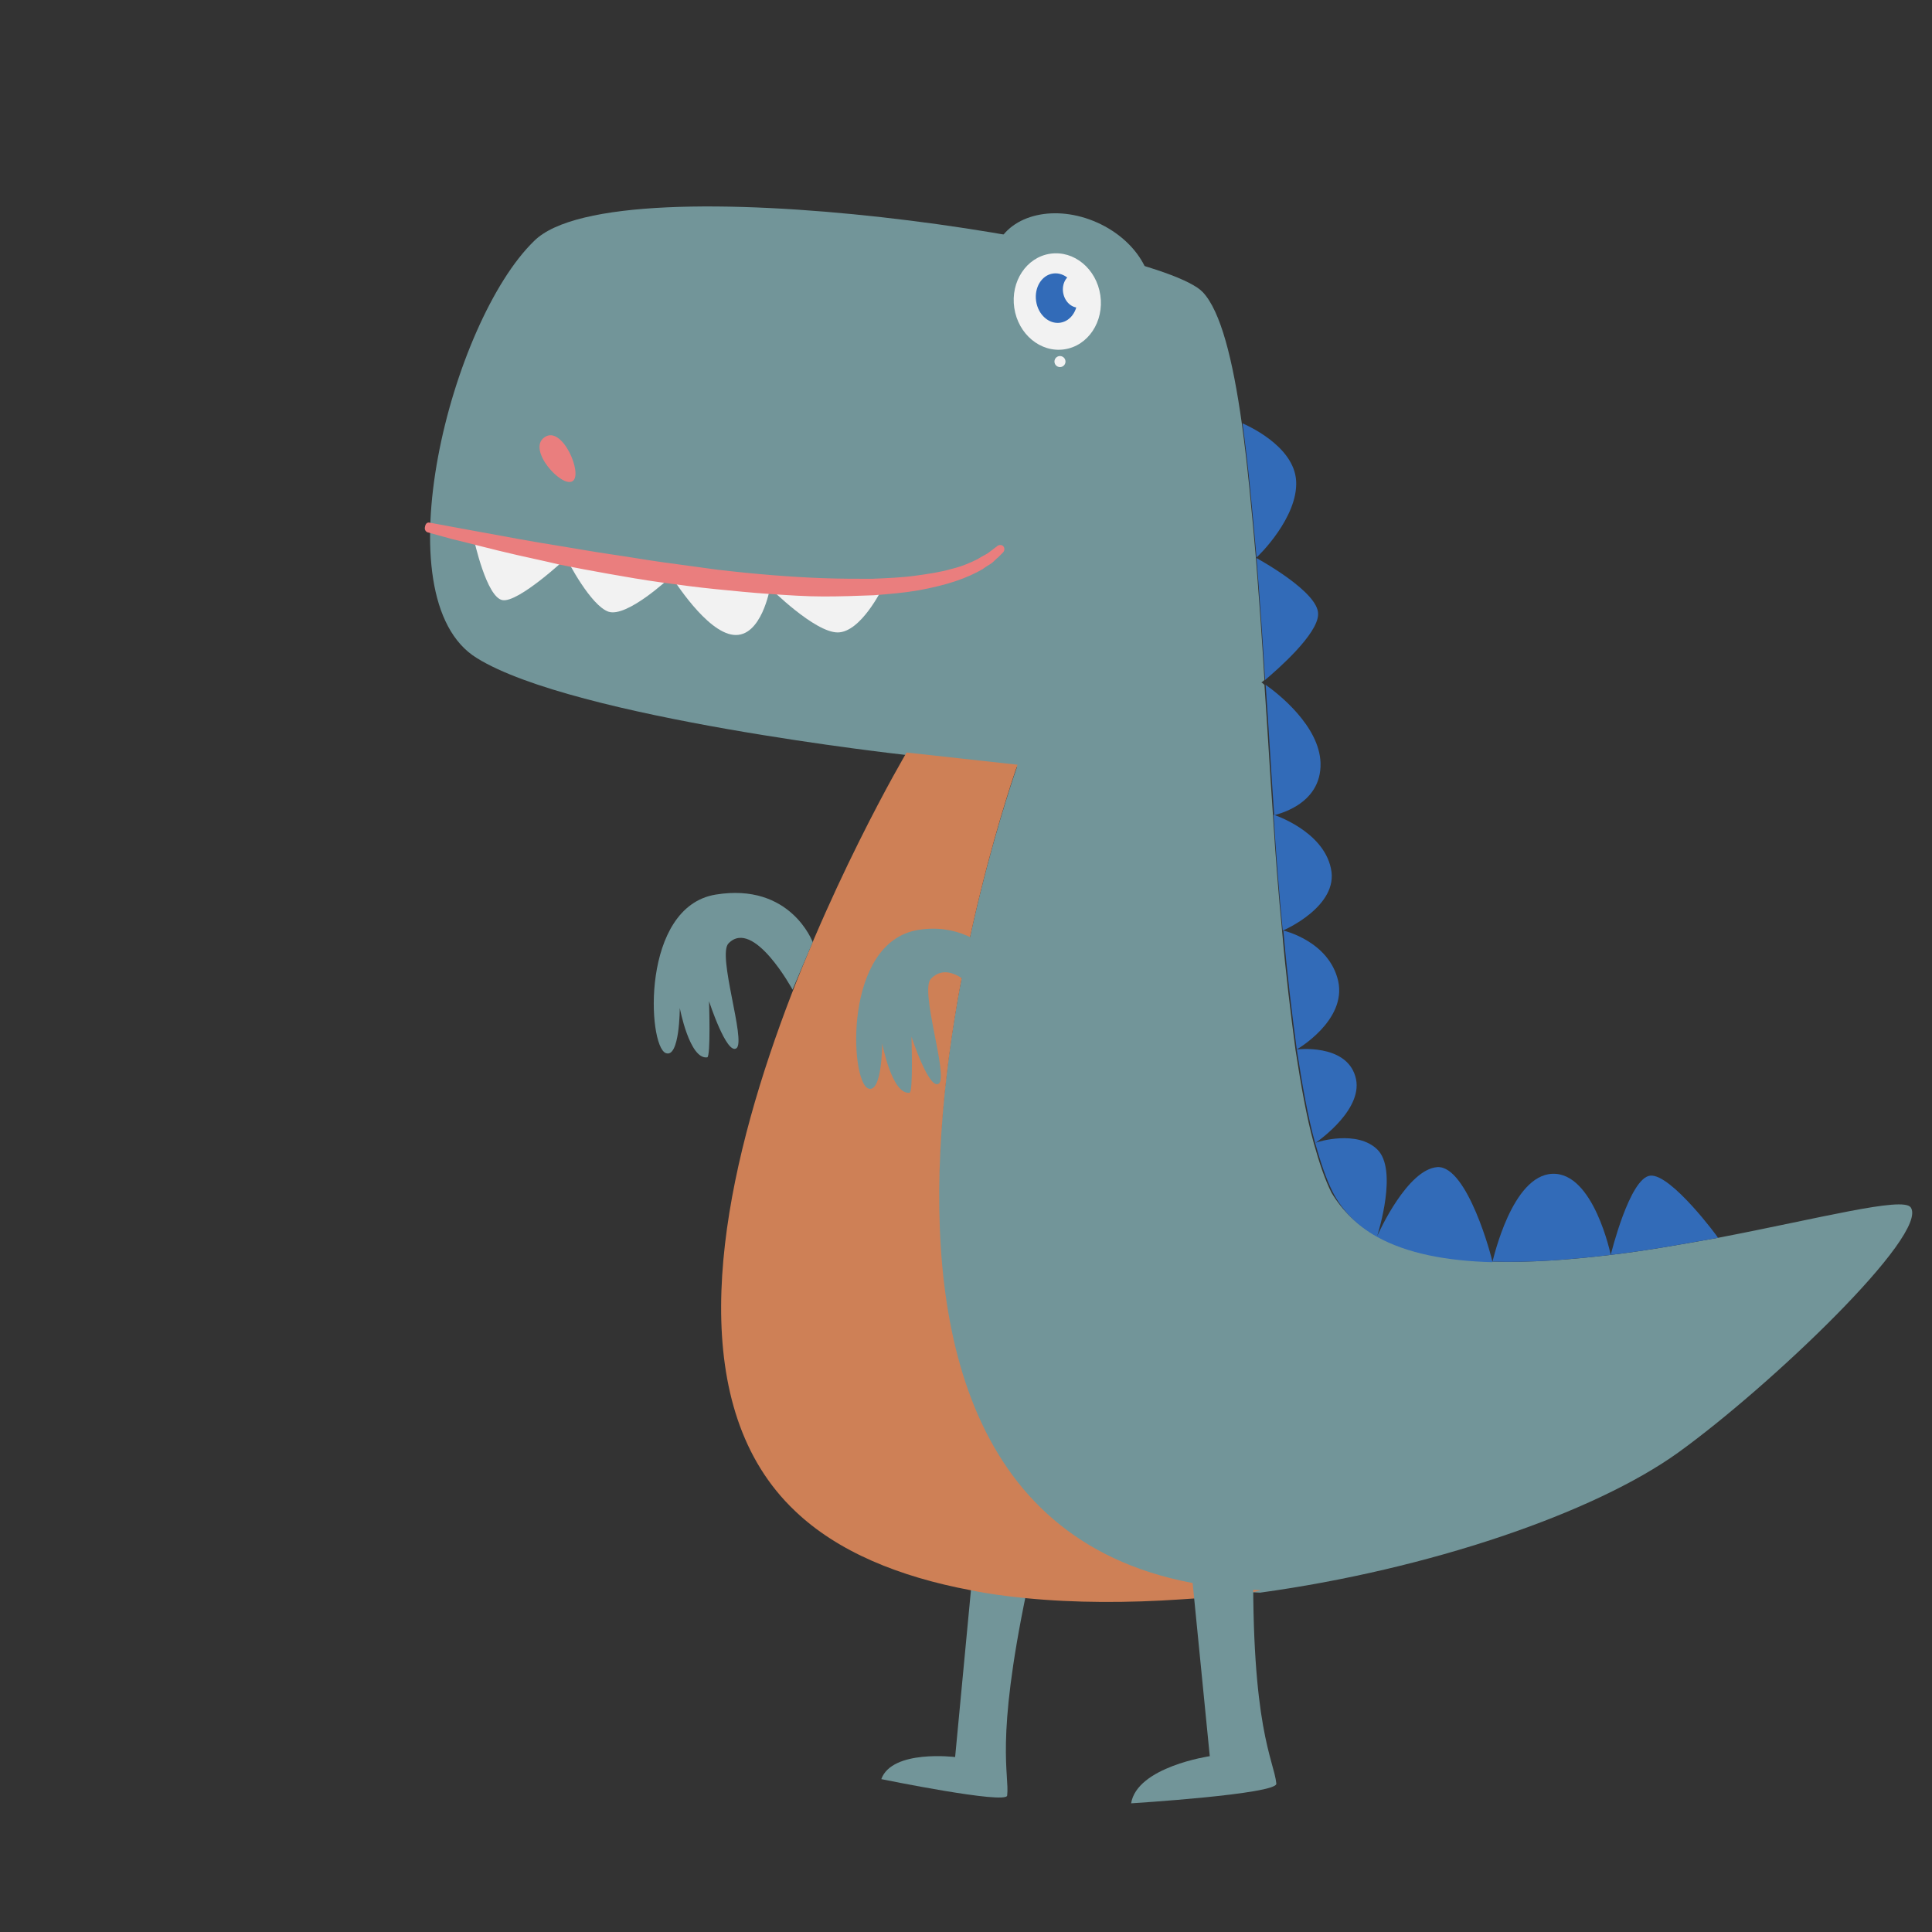 <svg
    fill="none"
    height="240"
    viewBox="0 0 240 240"
    width="240"
    xmlns="http://www.w3.org/2000/svg"
    xmlns:xlink="http://www.w3.org/1999/xlink"
    class="offline__illustration"
  >
    <rect x="0" y="0" width="240" height="240" fill="#333333" stroke="none"/>
    <clipPath id="a">
      <path d="m0 0h240v240h-240z"></path>
    </clipPath>
    <g clip-path="url(#a)">
      <path
        d="m127.519 197.742c-3.909 18.755-2.105 22.648-2.405 25.302-.075 1.15-15.637-2.035-15.637-2.035 1.353-3.716 9.172-2.742 9.172-2.742l2.029-21.41v-.265c2.256.53 4.511.884 6.841 1.15z"
        fill="#729599"
      ></path>
      <path
        d="m171.009 153.538c3.786 2.121 8.785 3.03 14.389 3.181 4.62.152 9.618-.227 14.693-.833 4.544-.53 9.088-1.363 13.329-2.121 12.647-2.423 22.947-5.149 23.932-3.786 2.347 3.332-17.419 22.19-28.855 30.445-10.527 7.573-31.051 14.541-51.954 17.419-66.115-2.121-30.217-102.544-30.217-102.544-7.574-.833-13.784-1.515-13.784-1.515s-41.275-4.544-53.317-12.042c-12.042-7.422-3.181-41.805 7.119-51.802 10.224-10.224 77.325.227 83.081 6.362 2.196 2.348 3.71 8.255 4.846 16.358.682 4.923 1.212 10.603 1.742 16.662.379 4.847.758 9.921 1.061 15.147-.228.227-.379.303-.379.303s.151.076.379.303c.378 5.377.681 10.83 1.06 16.207.303 4.923.682 9.769 1.136 14.389.454 5.302 1.06 10.224 1.666 14.768.682 4.393 1.363 8.331 2.272 11.588.682 2.423 1.363 4.468 2.196 6.134 1.364 2.272 3.257 4.09 5.605 5.377z"
        fill="#729599"
      ></path>
      <path
        d="m153.59 198.07c-2.272.303-4.544.455-6.816.606-6.664.455-13.253.455-19.387-.151-2.348-.227-4.62-.53-6.817-.985-8.86-1.666-16.51-4.771-21.811-9.845-26.886-25.447 13.859-94.213 13.859-94.213s6.211.682 13.784 1.515c0 0-35.898 100.424 30.218 102.544-1.06.303-2.045.455-3.03.53z"
        fill="#CE8056"
      ></path>
      <g fill="#326BB8">
        <path d="m205.015 146.041c-2.575.227-4.923 9.845-4.923 9.845 4.544-.53 9.088-1.363 13.329-2.121 0-.075-5.832-7.952-8.406-7.724z"></path>
        <path d="m192.822 145.813c-4.998.227-7.27 10.451-7.422 10.906 4.62.151 9.619-.228 14.693-.833 0 0-2.121-10.3-7.271-10.073z"></path>
        <path d="m178.583 144.981c-3.711.227-7.27 8.027-7.497 8.558.151-.531 2.575-8.255 0-10.755-2.5-2.423-7.271-.984-7.65-.833.455-.303 6.135-4.317 4.923-8.255-1.212-4.089-7.27-3.332-7.27-3.332s6.21-3.56 5.15-8.482c-1.136-4.999-6.816-6.286-6.816-6.286.454 5.301 1.06 10.224 1.666 14.768.681 4.393 1.363 8.331 2.272 11.587.681 2.424 1.363 4.469 2.196 6.135 1.212 2.347 3.029 4.165 5.453 5.528 3.787 2.121 8.785 3.03 14.389 3.181-.075-.606-3.105-11.966-6.816-11.814z"></path>
        <path d="m165.329 107.871c-.985-4.696-7.12-6.665-7.12-6.665.303 4.923.682 9.77 1.136 14.39.076 0 7.044-3.029 5.984-7.725z"></path>
        <path d="m164.042 94.768c-.152-4.62-5.302-8.634-6.816-9.694.378 5.377.681 10.83 1.06 16.207 0-.076 5.907-1.136 5.756-6.513z"></path>
        <path d="m156.091 69.322c.378 4.847.757 9.921 1.06 15.147 1.439-1.212 6.589-5.68 6.589-8.179.076-2.726-7.271-6.74-7.649-6.968z"></path>
        <path d="m161.013 59.779c-.227-4.468-6.362-7.043-6.665-7.195.682 4.923 1.212 10.603 1.742 16.661.303-.227 5.15-4.998 4.923-9.467z"></path>
      </g>
      <path
        d="m158.551 221.568c.151 1.312-18.041 2.448-18.041 2.448.751-4.546 9.772-5.857 9.772-5.857l-2.405-24.302c2.631-.175 5.187-.524 7.818-.874-.301 21.767 2.556 25.613 2.856 28.585z"
        fill="#729599"
      ></path>
      <path
        d="m100.955 117.034s-2.726-7.422-12.042-5.907-8.482 18.782-6.21 19.691c1.742.681 1.742-5.604 1.742-5.604s1.212 6.437 3.408 6.134c.454-.076.227-6.968.227-6.968s2.196 6.741 3.408 5.832c1.212-.909-2.424-11.587-.985-13.026 3.105-3.181 7.952 5.755 7.952 5.755"
        fill="#729599"
      ></path>
      <path
        d="m71.116 59.779c1.363-.833-1.287-7.043-3.484-5.453-2.196 1.515 2.12 6.286 3.484 5.453z"
        fill="#EA7E7E"
      ></path>
      <path
        d="m127.69 124.153s-4.317-10.148-13.633-8.634c-9.315 1.515-8.482 18.782-6.21 19.691 1.742.682 1.742-5.604 1.742-5.604s1.212 6.437 3.408 6.134c.455-.075.227-6.967.227-6.967s2.197 6.74 3.408 5.831c1.212-.908-2.423-11.587-.984-13.026 3.105-3.181 7.725 4.165 7.725 4.165"
        fill="#729599"
      ></path>
      <path
        d="m70.358 69.321s-5.983 5.604-7.952 5.226-3.484-7.346-3.559-7.649c2.954.606 6.968 1.515 11.512 2.424z"
        fill="#F2F2F2"
      ></path>
      <path
        d="m83.386 71.594c-.303.303-5.529 5.15-7.801 4.393-2.196-.757-5.074-6.286-5.226-6.665 4.014.757 8.482 1.59 13.026 2.272z"
        fill="#F2F2F2"
      ></path>
      <path
        d="m83.385 71.595c4.014.606 8.179 1.06 12.269 1.363v.076s-1.06 6.21-4.544 5.832c-3.408-.379-7.422-6.892-7.725-7.271z"
        fill="#F2F2F2"
      ></path>
      <path
        d="m109.589 73.11s-2.651 5.453-5.529 5.453c-2.877 0-8.406-5.529-8.406-5.529v-.076c4.923.379 9.694.454 13.935.151z"
        fill="#F2F2F2"
      ></path>
      <path
        d="m82.854 71.517s-.151 0-.379-.076c-.151 0-.227 0-.227 0 .303 0 .606.076.606.076.303 0 .833.076 1.06.076 0 0 .303.076.606.076.076 0 0 0-.227 0s-.379-.076-.379-.076z"
        fill="#ff3f59"
      ></path>
      <path
        d="m53.395 64.93s4.468.833 11.133 2.045c1.666.303 3.484.606 5.377.909 1.893.303 3.938.682 6.059.985 2.121.303 4.241.682 6.437.985 2.196.303 4.468.606 6.665.909 4.468.53 9.012.909 13.178 1.06 2.12.076 4.165.076 6.058.076 1.894-.076 3.711-.151 5.377-.379 1.667-.227 3.181-.454 4.469-.833 1.287-.303 2.347-.757 3.256-1.212.379-.227.758-.454 1.061-.606.302-.151.53-.379.757-.53.379-.303.606-.454.606-.454l.075-.076c.228-.151.606-.151.758.076.151.227.151.53-.076.757 0 0-.227.227-.606.606-.227.151-.454.454-.757.682s-.757.454-1.136.757c-.909.53-2.045 1.06-3.408 1.515s-2.954.833-4.62 1.136c-1.742.303-3.559.454-5.528.606-1.97.076-4.09.151-6.211.151-2.12 0-4.392-.151-6.589-.303-2.272-.151-4.544-.379-6.816-.606s-4.544-.53-6.74-.833c-2.196-.303-4.393-.682-6.513-1.06-2.121-.379-4.165-.757-6.059-1.136-1.893-.454-3.711-.833-5.377-1.212-3.332-.757-6.059-1.515-8.028-1.969-1.893-.53-3.029-.833-3.029-.833-.303-.076-.454-.379-.379-.682.076-.454.303-.606.606-.53z"
        fill="#EA7E7E"
      ></path>
      <ellipse
        cx="133.189"
        cy="34.586"
        fill="#729599"
        rx="7.663"
        ry="10.217"
        transform="matrix(-.409 .913 -.913 -.409 219.22 -72.811)"
      ></ellipse>
      <path
        d="m132.216 43.397c2.952-.434 4.954-3.446 4.471-6.726s-3.267-5.587-6.22-5.153c-2.952.434-4.954 3.446-4.471 6.726s3.268 5.587 6.22 5.153z"
        fill="#F2F2F2"
      ></path>
      <path
        d="m131.705 40.088c1.406-.207 2.344-1.742 2.096-3.429s-1.589-2.887-2.995-2.68-2.344 1.742-2.096 3.429c.249 1.687 1.589 2.887 2.995 2.68z"
        fill="#326BB8"
      ></path>
      <path
        d="m132.358 44.969c.029-.378-.253-.708-.631-.738-.377-.03-.708.253-.737.63-.03.378.252.708.63.738s.708-.252.738-.63z"
        fill="#F2F2F2"
      ></path>
      <path
        d="m134.247 38.192c.978-.185 1.592-1.278 1.371-2.442-.22-1.164-1.19-1.957-2.168-1.772-.977.185-1.591 1.278-1.371 2.442.22 1.164 1.191 1.957 2.168 1.772z"
        fill="#F2F2F2"
      ></path>
      <!-- <path
        d="m27.6956 92.3364 3.1807-.7455-2.1829 2.3855z"
        fill="#326BB8"
      ></path> -->
      <!-- <path
        d="m22.308 100.231c.4671-.6164.6423-1.3558.5839-2.1569-.2335-2.2799-.3503-7.0245 2.3355-7.9488 3.5616-1.1708 4.2623 6.1619 4.5542 9.5509.2919 3.3888 9.1084 15.0968-14.0129 14.9738-.0584 0 2.9777-9.675 6.5393-14.419z"
        fill="#EA7E7E"
      ></path> -->
      <!-- <path
        d="m25.7081 93.1802c.2196 0 .3976-.178.3976-.3976s-.178-.3976-.3976-.3976c-.2195 0-.3976.178-.3976.3976s.1781.3976.3976.3976z"
        fill="#F2F2F2"
      ></path> -->
      <!-- <path
        d="m23.7197 113.855v2.386"
        stroke="#591d06"
        stroke-miterlimit="10"
        stroke-width=".75"
      ></path> -->
      <!-- <path
        d="m26.1045 113.06v3.181"
        stroke="#591d06"
        stroke-miterlimit="10"
        stroke-width=".75"
      ></path> -->
      <!-- <path
        d="m24.0984 107.422c1.2116-2.429-.5048-6.795-1.5145-8.6747-.505.7228-1.9693 3.0357-3.7867 6.5057s-2.7766 6.651-3.029 7.807c2.2719-.867 7.1186-3.209 8.3302-5.638z"
        fill="#CE8056"
      ></path> -->
      <!-- <path
        d="m42.8834 134.966-2.7767.402 12.5346 86.72 2.7766-.401z"
        fill="#CE8056"
      ></path> -->
      <!-- <path
        d="m64.5161 109.828c-.9695-1.113-39.479 5.41-48.5592 6.966-1.0698.184-1.7784 1.174-1.6198 2.248.8257 5.59 3.1758 21.543 3.2967 22.853.13 1.408 39.6477-5.406 48.6517-6.977 1.035-.18 1.7264-1.116 1.6118-2.16-.6109-5.566-2.4705-21.884-3.3812-22.93z"
        fill="#326BB8"
      ></path> -->
      <!-- <path
        clip-rule="evenodd"
        d="m39.4294 118.881c-4.085.59-7.5421 2.781-9.8303 5.848-.2665.357-.7722.431-1.1294.164-.3572-.266-.4308-.772-.1642-1.129 2.534-3.396 6.3669-5.826 10.893-6.481 4.5262-.654 8.8903.591 12.2822 3.131.3568.267.4295.773.1624 1.13-.2672.356-.7729.429-1.1297.162-3.0629-2.293-6.999-3.416-11.084-2.825z"
        fill="#F2F2F2"
        fill-rule="evenodd"
      ></path> -->
      <!-- <path
        clip-rule="evenodd"
        d="m40.2717 124.141c-2.6519.383-4.8957 1.796-6.3817 3.772-.2679.356-.7739.428-1.1301.16s-.4277-.774-.1598-1.13c1.733-2.304 4.3517-3.953 7.4407-4.4 3.0889-.446 6.0675.394 8.3819 2.113.3578.265.4325.771.1667 1.129-.2657.358-.7712.432-1.129.166-1.9847-1.473-4.5369-2.194-7.1887-1.81z"
        fill="#F2F2F2"
        fill-rule="evenodd"
      ></path> -->
      <!-- <path
        clip-rule="evenodd"
        d="m41.033 129.412c-1.161.168-2.1417.805-2.7842 1.702-.2596.362-.7638.445-1.1261.186-.3623-.26-.4456-.764-.186-1.126.8854-1.236 2.248-2.125 3.8654-2.359 1.6175-.234 3.176.233 4.3751 1.167.3516.274.4144.782.1405 1.133-.274.352-.7811.415-1.1326.141-.8702-.679-1.9911-1.011-3.1521-.844z"
        fill="#F2F2F2"
        fill-rule="evenodd"
      ></path> -->
      <!-- <ellipse
        fill="#F2F2F2"
        rx="1.53334"
        ry="1.53334"
        transform="matrix(.989715 -.143053 .143054 .989715 41.565 133.658)"
      ></ellipse> -->
      <!-- <path
        d="m24.797 137.048 33.9507-23.252"
        stroke="#EA7E7E"
        stroke-width="3"
      ></path> -->
      <!-- <path
        d="m15.1085 222.713c-2.0979-5.525-3.5503-11.21-4.5186-17.055-.4841-2.963-.72618-6.246 1.1297-8.568.4034-.48.9682-.96 1.6138-.8.4034.08.6455.32.9682.64 4.9221 4.805 8.4724 11.05 10.0055 17.776-1.0489-11.29.0807-22.74 3.3083-33.629.4841-1.602 1.2103-3.523 2.9048-4.004 3.3083 11.45 5.3255 23.3 5.971 35.231 1.291-11.05 11.1514-21.539 16.5576-31.227 1.6138 1.521 1.6944 4.003 1.6138 6.165-.3228 12.571-6.9555 24.901-7.2783 37.392"
        fill="#EA7E7E"
      ></path> -->
      <!-- <path
        d="m212.166 32.9268h-43.873l4.909-4.1602v-8.2372c0-6.906 5.575-12.48063 12.48-12.48063h26.567c6.906 0 12.481 5.57463 12.481 12.48063-.167 6.8227-5.741 12.3974-12.564 12.3974z"
        fill="#CE8056"
      ></path> -->
      <!-- <path
        d="m190.682 16.0975-2.413 5.1302-2.653-5.1302h-1.958l3.651 6.9471-1.2 2.4048h1.908l4.585-9.3519z"
        fill="#EA7E7E"
      ></path> -->
      <!-- <path
        d="m198.451 18.9031h-5.748v6.5463h1.643v-4.9698h2.463v4.9698h1.642z"
        fill="#EA7E7E"
      ></path> -->
      <!-- <path
        d="m205.572 24.9818v-1.7501c-.543.5344-1.351.8684-2.16.8417-1.137 0-1.882-.7616-1.882-2.004 0-1.0955.657-1.8838 1.567-1.8838.416 0 .96.294 1.061 1.0287h1.591c.038-1.3092-.884-2.4715-2.652-2.4715-1.883 0-3.26 1.4028-3.26 3.3266 0 2.0975 1.301 3.5403 3.5 3.5403.922 0 1.654-.2137 2.235-.6279z"
        fill="#EA7E7E"
      ></path> -->
      <!-- <path
        d="m207.975 25.5162c.594 0 1.036-.4676 1.036-1.0955s-.442-1.0955-1.036-1.0955-1.036.4676-1.036 1.0955.442 1.0955 1.036 1.0955z"
        fill="#EA7E7E"
      ></path> -->
      <!-- <path
        d="m211.762 25.5162c.594 0 1.036-.4676 1.036-1.0955s-.442-1.0955-1.036-1.0955-1.036.4676-1.036 1.0955.442 1.0955 1.036 1.0955z"
        fill="#EA7E7E"
      ></path> -->
      <!-- <path
        d="m215.549 25.5162c.594 0 1.036-.4676 1.036-1.0955s-.442-1.0955-1.036-1.0955c-.593 0-1.035.4676-1.035 1.0955s.442 1.0955 1.035 1.0955z"
        fill="#EA7E7E"
      ></path> -->
    </g>
  </svg>